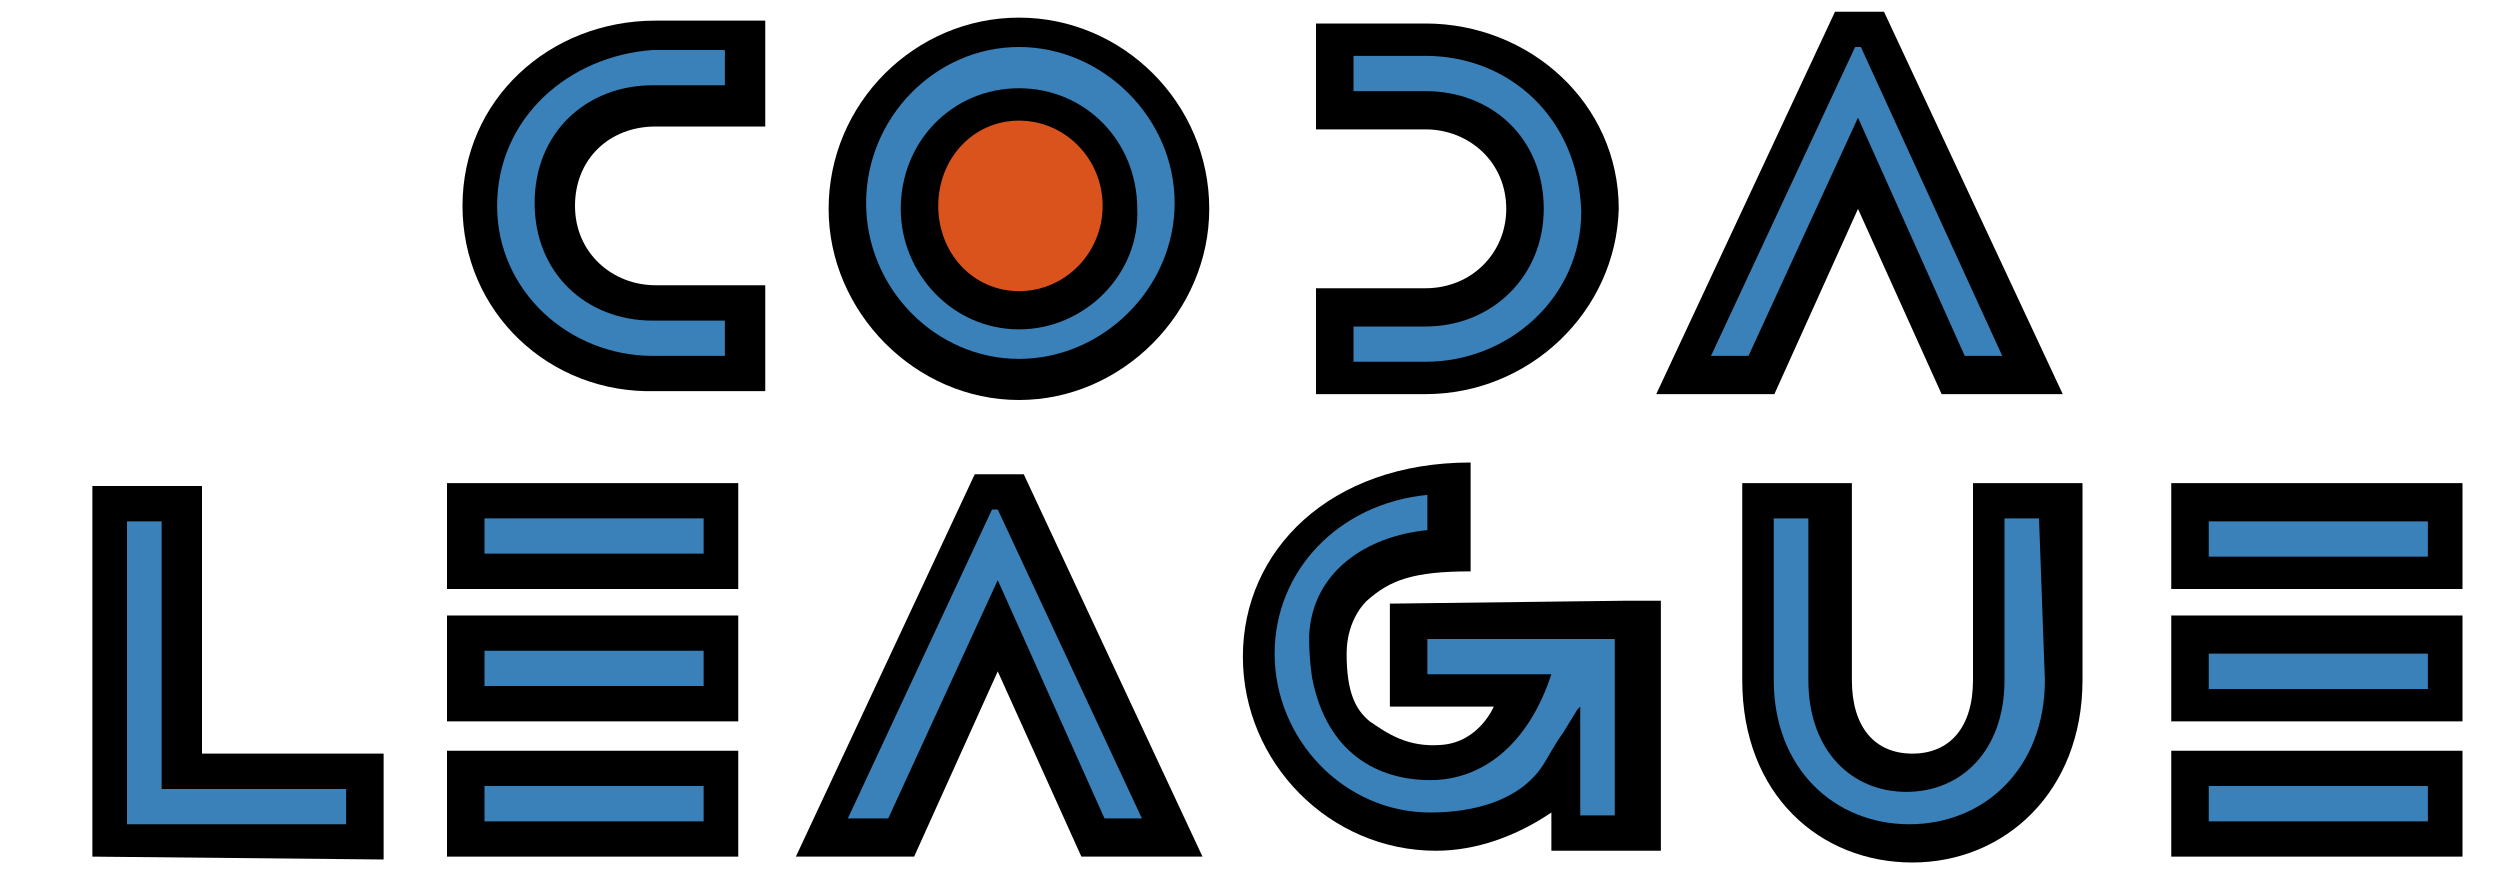 <?xml version="1.0" encoding="utf-8"?>
<!-- Generator: Adobe Illustrator 16.0.0, SVG Export Plug-In . SVG Version: 6.00 Build 0)  -->
<!DOCTYPE svg PUBLIC "-//W3C//DTD SVG 1.1//EN" "http://www.w3.org/Graphics/SVG/1.1/DTD/svg11.dtd">
<svg version="1.1" id="Calque_1" xmlns="http://www.w3.org/2000/svg" xmlns:xlink="http://www.w3.org/1999/xlink" x="0px" y="0px"
	 width="200px" height="70px" viewBox="0 0 200 70" enable-background="new 0 0 200 70" xml:space="preserve">
<path fill-rule="evenodd" clip-rule="evenodd" fill="#DA531C" d="M81.52,3.76c-6.69,0-12.23,5.65-12.23,12.48
	c0,6.82,5.54,12.47,12.23,12.47s12.45-5.65,12.45-12.47C93.97,9.41,88.21,3.76,81.52,3.76z"/>
<g>
	<path fill-rule="evenodd" clip-rule="evenodd" d="M81.52,32c-8.31,0-15.23-7.06-15.23-15.29c0-8.47,6.92-15.3,15.23-15.3
		c8.3,0,15.22,6.83,15.22,15.3C96.74,24.94,89.82,32,81.52,32z M81.52,9.65c-3.69,0-6.46,3.06-6.46,6.82c0,3.77,2.77,6.82,6.46,6.82
		s6.69-3.05,6.69-6.82C88.21,12.71,85.21,9.65,81.52,9.65z"/>
	<path fill-rule="evenodd" clip-rule="evenodd" d="M37,16.47C37,8,43.92,1.65,52.45,1.65h8.77v8.47h-8.77
		c-3.69,0-6.45,2.59-6.45,6.35c0,3.77,2.99,6.35,6.45,6.35h8.77v8.47h-8.77C43.92,31.53,37,24.94,37,16.47z"/>
	<polygon fill-rule="evenodd" clip-rule="evenodd" points="155.33,31.53 148.64,16.71 141.95,31.53 132.5,31.53 146.8,0.94 
		150.72,0.94 165.02,31.53 	"/>
	<path fill-rule="evenodd" clip-rule="evenodd" d="M114.04,31.53h-8.76v-8.47h8.76c3.69,0,6.46-2.82,6.46-6.35
		c0-3.77-3-6.36-6.46-6.36h-8.76V1.88h8.76c8.31,0,15.46,6.36,15.46,14.83C129.27,24.94,122.35,31.53,114.04,31.53z"/>
	<path fill-rule="evenodd" clip-rule="evenodd" d="M111.19,48.29v8.24h8.31c0,0-1.16,2.82-4.16,3.06c-2.76,0.23-4.38-0.94-5.76-1.88
		c-1.16-0.95-1.85-2.36-1.85-5.42c0-2.82,1.62-4.23,1.62-4.23c1.84-1.65,3.69-2.35,8.3-2.35V37c-11.3,0-18.22,7.06-18.22,15.53
		c0,8.47,6.92,15.53,15.45,15.53c3.23,0,6.46-1.18,9.23-3.06v3.06h8.76v-20h-2.99L111.19,48.29z"/>
	<rect x="173.7" y="60.06" fill-rule="evenodd" clip-rule="evenodd" width="23.3" height="8.47"/>
	<rect x="173.7" y="49.24" fill-rule="evenodd" clip-rule="evenodd" width="23.3" height="8.47"/>
	<rect x="173.7" y="38.65" fill-rule="evenodd" clip-rule="evenodd" width="23.3" height="8.47"/>
	<path fill-rule="evenodd" clip-rule="evenodd" d="M152.99,69c-7.38,0-13.61-5.41-13.61-14.59V38.65h8.77v15.76
		c0,3.77,1.84,5.88,4.84,5.88s4.85-2.11,4.85-5.88V38.65h8.76v15.76C166.6,63.35,160.37,69,152.99,69z"/>
	<polygon fill-rule="evenodd" clip-rule="evenodd" points="86.51,68.53 79.82,53.71 73.13,68.53 63.67,68.53 77.98,37.94 
		81.9,37.94 96.2,68.53 	"/>
	<rect x="35.76" y="60.06" fill-rule="evenodd" clip-rule="evenodd" width="23.3" height="8.47"/>
	<rect x="35.76" y="49.24" fill-rule="evenodd" clip-rule="evenodd" width="23.3" height="8.47"/>
	<rect x="35.76" y="38.65" fill-rule="evenodd" clip-rule="evenodd" width="23.3" height="8.47"/>
	<polygon fill-rule="evenodd" clip-rule="evenodd" points="7.39,68.53 7.39,38.88 16.16,38.88 16.16,60.29 30.69,60.29 30.69,68.76 
			"/>
</g>
<g>
	<path fill="#3B81B9" d="M39.77,16.47c0,6.82,5.76,12,12.45,12h5.77v-2.82h-5.77c-5.3,0-9.45-3.77-9.45-9.41
		c0-5.65,4.15-9.42,9.45-9.42h5.77V4h-5.77C45.53,4.47,39.77,9.41,39.77,16.47z"/>
	<path fill="#3B81B9" d="M114.04,4.47h-5.76v2.82h5.76c5.31,0,9.46,3.77,9.46,9.42c0,5.41-4.15,9.41-9.46,9.41h-5.76v2.82h5.76
		c6.69,0,12.46-5.18,12.46-12C126.27,9.41,120.73,4.47,114.04,4.47z"/>
	<path fill-rule="evenodd" clip-rule="evenodd" fill="#3B81B9" d="M81.52,26.35c-5.31,0-9.46-4.47-9.46-9.64
		c0-5.42,4.15-9.65,9.46-9.65c5.3,0,9.46,4.23,9.46,9.65C91.21,21.88,86.82,26.35,81.52,26.35z M81.52,3.76
		c-6.69,0-12.23,5.65-12.23,12.48c0,6.82,5.54,12.47,12.23,12.47s12.45-5.65,12.45-12.47C93.97,9.41,88.21,3.76,81.52,3.76z"/>
	<polygon fill="#3B81B9" points="148.87,3.76 148.41,3.76 136.88,28.47 139.88,28.47 148.64,9.41 157.18,28.47 160.18,28.47 	"/>
	<rect x="176.7" y="41.71" fill="#3B81B9" width="17.53" height="2.82"/>
	<rect x="176.7" y="52.29" fill="#3B81B9" width="17.53" height="2.83"/>
	<rect x="176.7" y="62.88" fill="#3B81B9" width="17.53" height="2.83"/>
	<rect x="38.76" y="41.47" fill="#3B81B9" width="17.53" height="2.82"/>
	<rect x="38.76" y="52.06" fill="#3B81B9" width="17.53" height="2.82"/>
	<rect x="38.76" y="62.88" fill="#3B81B9" width="17.53" height="2.83"/>
	<polygon fill="#3B81B9" points="79.82,40.76 79.36,40.76 67.83,65.47 71.06,65.47 79.82,46.41 88.36,65.47 91.35,65.47 	"/>
	<polygon fill="#3B81B9" points="27.69,63.12 12.93,63.12 12.93,41.71 10.16,41.71 10.16,65.94 27.69,65.94 	"/>
	<path fill="#3B81B9" d="M163.12,41.47h-2.76v12.94c0,5.65-3.46,8.94-7.85,8.94c-4.38,0-7.84-3.29-7.84-8.94V41.47h-2.77v12.94
		c0,7.06,4.85,11.53,10.85,11.53c5.99,0,10.84-4.47,10.84-11.53L163.12,41.47z"/>
	<path fill="#3B81B9" d="M126.42,65.23v-8.7l-0.23,0.23l-1.16,1.89c-0.69,0.94-1.15,1.88-1.61,2.59c-1.85,2.82-5.54,3.76-9,3.76
		c-6.92,0-12.45-5.88-12.45-12.71c0-6.58,5.07-12,12.22-12.7v2.82c-4.84,0.47-9.23,3.3-9.46,8.47c0,0.71,0,1.65,0.23,3.3
		c1.16,6.11,5.31,8.23,9.46,8.23s7.84-2.82,9.69-8.47h-6.92h-3v-2.82h14.99v14.11H126.42z"/>
</g>
</svg>
